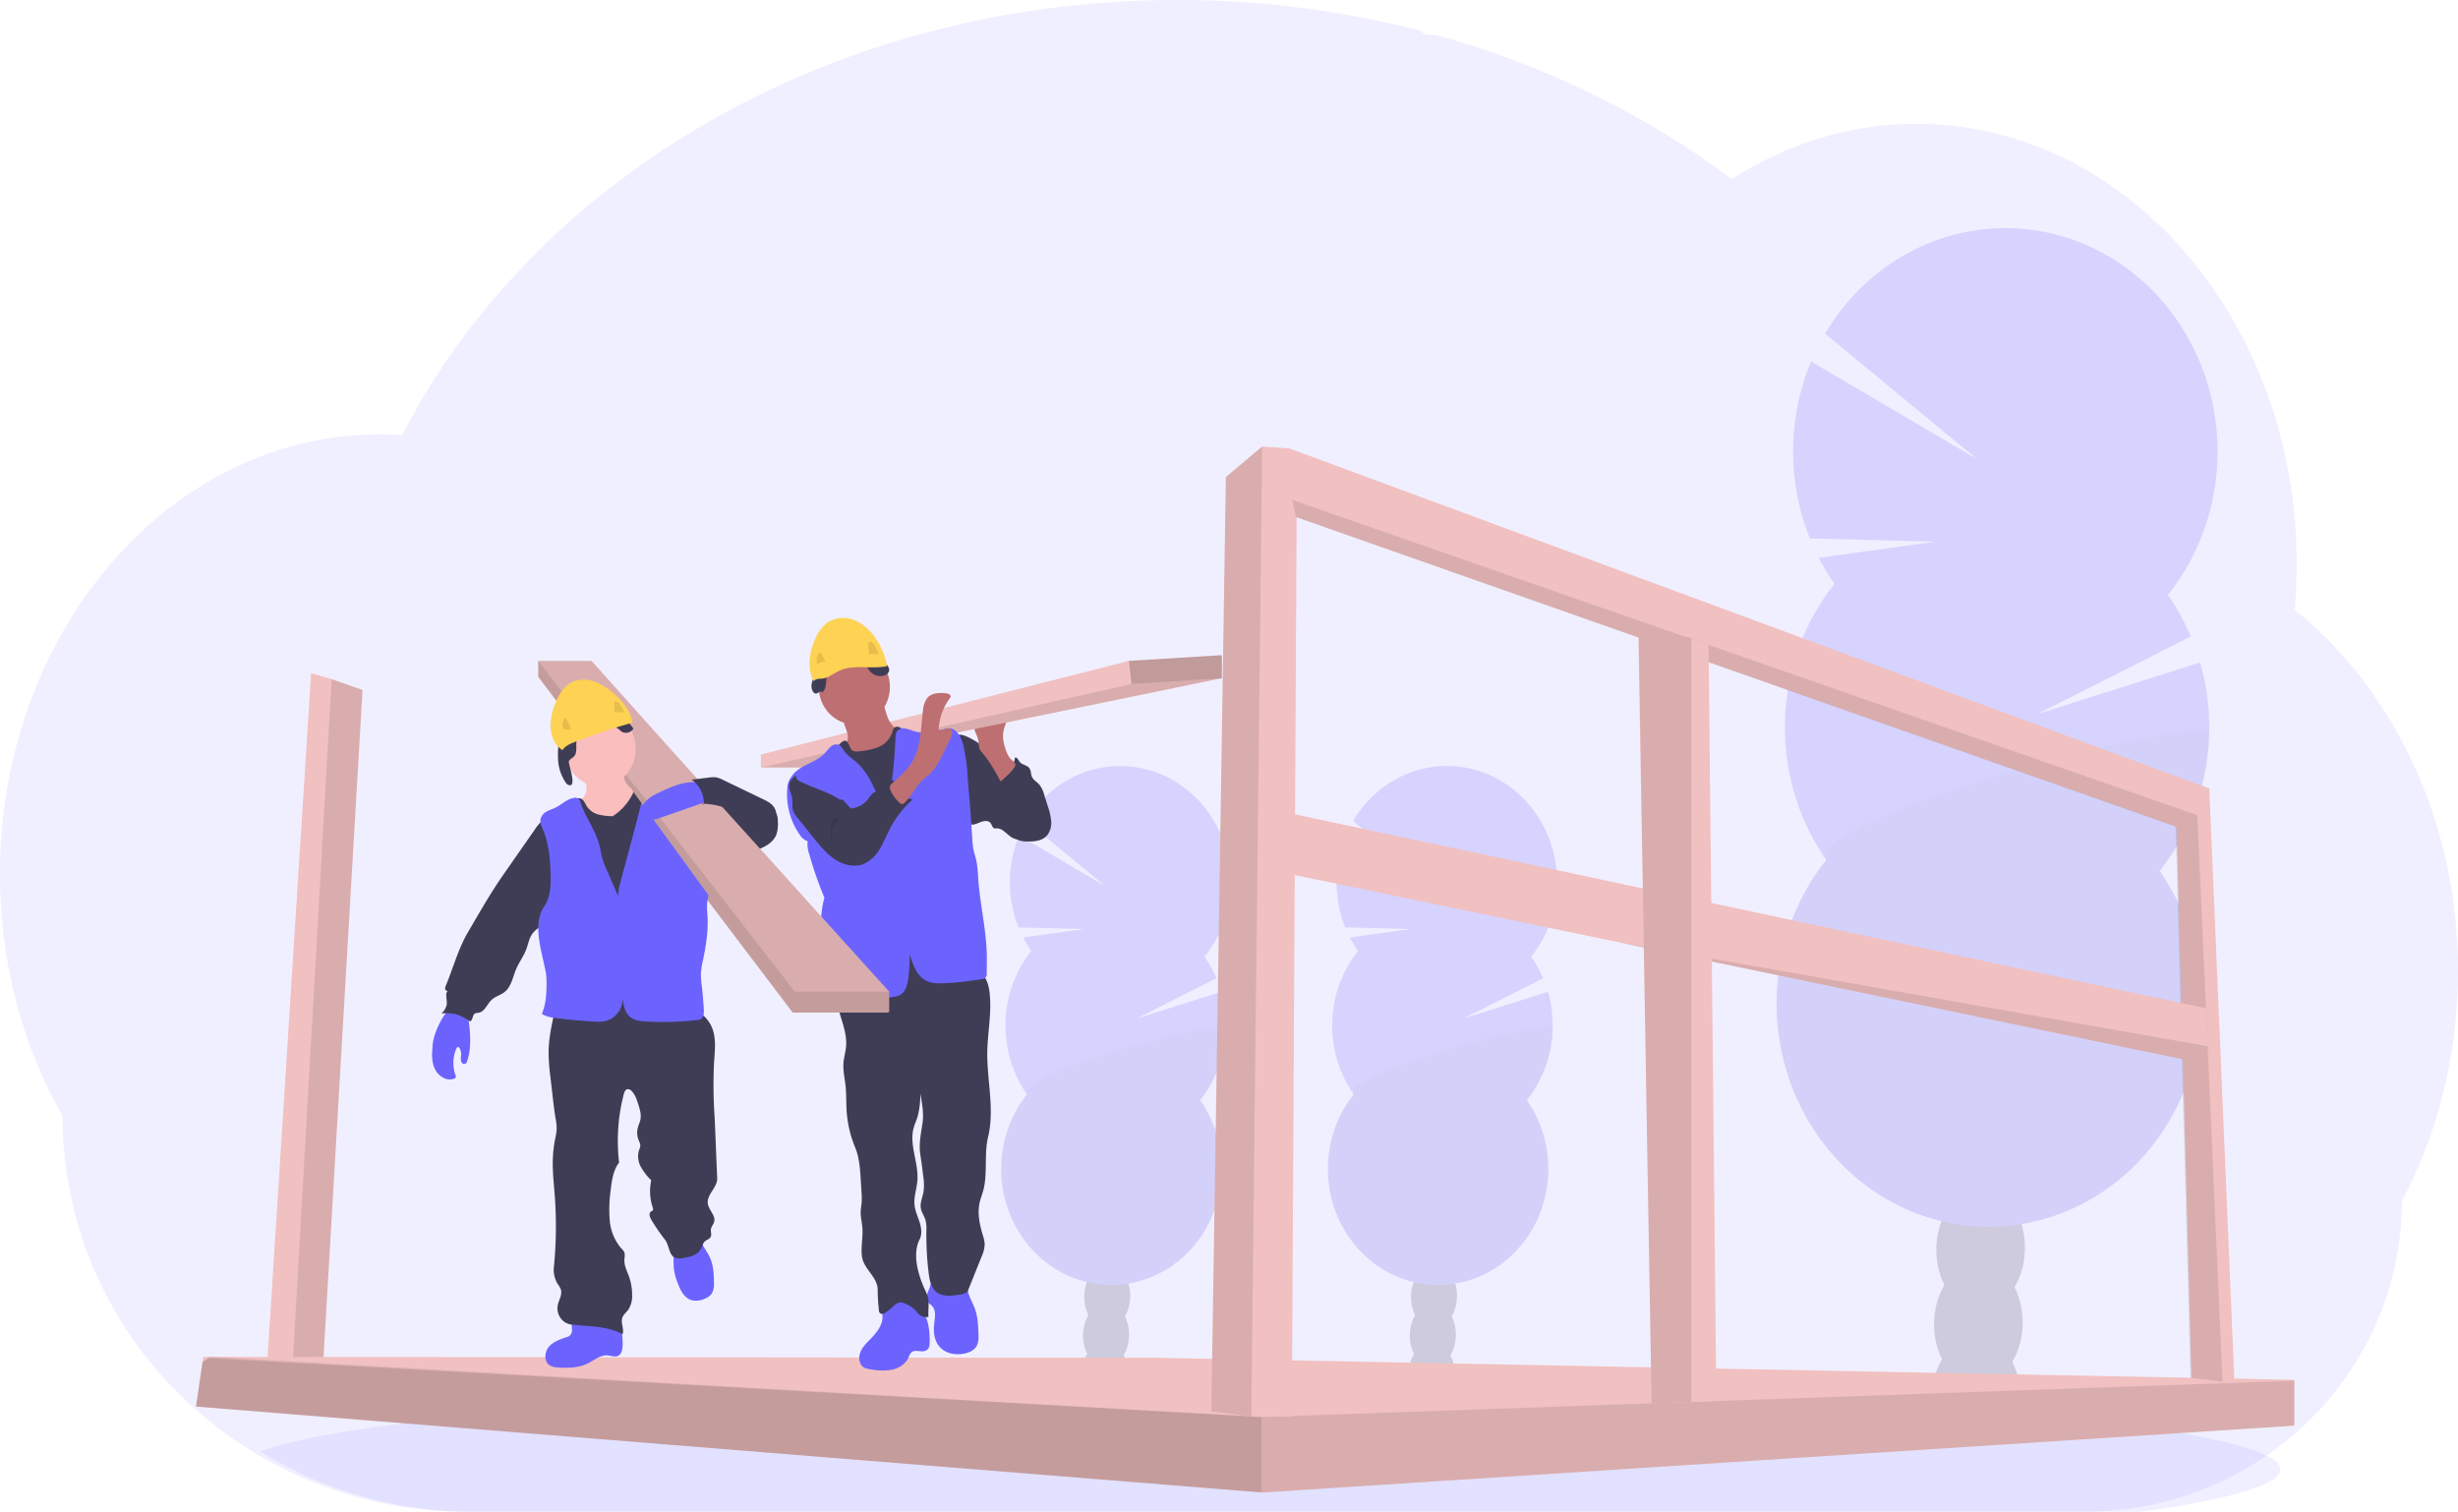 <?xml version="1.0" encoding="UTF-8" standalone="no"?>
<svg
   xmlns:dc="http://purl.org/dc/elements/1.1/"
   xmlns:cc="http://creativecommons.org/ns#"
   xmlns:rdf="http://www.w3.org/1999/02/22-rdf-syntax-ns#"
   xmlns:svg="http://www.w3.org/2000/svg"
   xmlns="http://www.w3.org/2000/svg"
   xmlns:sodipodi="http://sodipodi.sourceforge.net/DTD/sodipodi-0.dtd"
   xmlns:inkscape="http://www.inkscape.org/namespaces/inkscape"
   data-name="Layer 1"
   width="1177.82"
   height="724.47"
   viewBox="0 0 1177.82 724.47"
   version="1.1"
   id="svg166"
   sodipodi:docname="historia.svg"
   inkscape:version="0.92.4 (5da689c313, 2019-01-14)">
  <defs
     id="defs170" />
  <sodipodi:namedview
     pagecolor="#ffffff"
     bordercolor="#666666"
     borderopacity="1"
     objecttolerance="10"
     gridtolerance="10"
     guidetolerance="10"
     inkscape:pageopacity="0"
     inkscape:pageshadow="2"
     inkscape:window-width="1366"
     inkscape:window-height="705"
     id="namedview168"
     showgrid="false"
     inkscape:zoom="0.60639923"
     inkscape:cx="617.83231"
     inkscape:cy="385.02387"
     inkscape:window-x="-8"
     inkscape:window-y="-8"
     inkscape:window-maximized="1"
     inkscape:current-layer="layer2" />
  <title
     id="title2">under construction</title>
  <g
     inkscape:groupmode="layer"
     id="layer2"
     inkscape:label="Layer 2"
     style="display:inline">
    <path
       style="display:inline;opacity:0.1;fill:#6c63ff"
       d="m 1188.91,553.07 a 241.36,241.36 0 0 1 -7.07,58.24 q -2.38,9.63 -5.53,18.86 a 222.72,222.72 0 0 1 -8.92,22.32 q -2.55,5.52 -5.39,10.82 a 145.56,145.56 0 0 1 -12.17,58.49 150.79,150.79 0 0 1 -73.18,75.4 153.93,153.93 0 0 1 -65.33,15 H 234.68 a 195.68,195.68 0 0 1 -98.42,-26.31 l -0.46,-0.26 q -6.39,-3.74 -12.46,-7.92 A 195.41,195.41 0 0 1 97.77,756.63 190.28,190.28 0 0 1 69.66,721.8 185.86,185.86 0 0 1 41.07,622.57 c -18.95,-33.25 -30,-73.08 -30,-115.88 0,-54 17.56,-103.26 46.41,-140.55 a 197.6,197.6 0 0 1 19.71,-21.93 183.42,183.42 0 0 1 22.54,-18.45 175.38,175.38 0 0 1 20,-12 c 2.89,-1.47 5.79,-2.86 8.74,-4.15 2.59,-1.15 5.21,-2.22 7.86,-3.23 q 4.77,-1.81 9.66,-3.33 4.89,-1.52 9.65,-2.66 7,-1.71 14.24,-2.78 c 4,-0.59 8,-1 12,-1.31 3.18,-0.24 6.39,-0.37 9.62,-0.41 h 1.75 c 3.56,0 7.1,0.14 10.61,0.38 0.37,-0.74 0.77,-1.49 1.14,-2.22 1.4,-2.67 2.85,-5.33 4.31,-7.93 a 0.25,0.25 0 0 1 0,-0.07 c 0.25,-0.46 0.5,-0.91 0.76,-1.35 1.18,-2.13 2.41,-4.24 3.67,-6.33 0.58,-1 1.15,-1.94 1.74,-2.88 a 7.66,7.66 0 0 1 0.41,-0.68 q 0.9,-1.5 1.83,-3 4.63,-7.4 9.63,-14.54 l 0.85,-1.22 c 0.52,-0.74 1,-1.46 1.58,-2.2 1.38,-1.93 2.8,-3.87 4.23,-5.77 1,-1.36 2,-2.71 3.08,-4 q 3.9,-5 8,-10 4.1,-5 8.52,-9.87 c 0.4,-0.45 0.8,-0.89 1.22,-1.33 l 4.27,-4.66 v 0 c 0.21,-0.22 0.39,-0.42 0.59,-0.62 v 0 c 0.51,-0.55 1,-1.1 1.55,-1.63 2.29,-2.43 4.64,-4.81 7,-7.18 a 381.2,381.2 0 0 1 38.3,-33.37 c 0.53,-0.42 1.07,-0.82 1.6,-1.22 2.54,-1.91 5.12,-3.8 7.7,-5.66 a 405.31,405.31 0 0 1 44.41,-27.7 c 1.06,-0.61 2.14,-1.18 3.23,-1.74 a 424,424 0 0 1 42.49,-19.56 c 7.91,-3.13 16,-6.07 24.14,-8.76 5.42,-1.78 10.86,-3.47 16.37,-5.06 Q 459.4,102 472.5,99.05 a 463.35,463.35 0 0 1 78.24,-10.66 q 12,-0.61 24.27,-0.63 a 465,465 0 0 1 117,14.8 4.22,4.22 0 0 0 3.63,1.89 H 699 c 1.46,0.4 2.91,0.8 4.37,1.22 q 12.23,3.52 24.11,7.69 l 2,0.72 a 430.44,430.44 0 0 1 56.91,25 410.69,410.69 0 0 1 47.65,29.44 q 3.51,2.52 6.92,5.08 4.14,-2.65 8.42,-5.08 a 165.62,165.62 0 0 1 34.88,-14.87 159.1,159.1 0 0 1 78.24,-3.06 c 33.25,7.05 63.35,24.55 87.66,49.44 a 204.55,204.55 0 0 1 26.29,33.38 c 0.55,0.86 1.1,1.73 1.63,2.61 a 220,220 0 0 1 16.74,33.37 c 0.17,0.43 0.34,0.83 0.49,1.25 a 231.09,231.09 0 0 1 10.3,33.35 c 0.12,0.58 0.26,1.15 0.38,1.73 a 240.11,240.11 0 0 1 4.92,33.37 c 0,0.4 0,0.81 0.08,1.23 q 0.63,8.71 0.64,17.6 c 0,5.3 -0.18,10.56 -0.51,15.78 0,0.57 -0.08,1.16 -0.13,1.75 -0.09,1.51 -0.22,3 -0.35,4.52 a 189.79,189.79 0 0 1 21.38,20.17 q 4.37,4.77 8.46,9.9 a 210.61,210.61 0 0 1 21.8,33.37 c 16.91,31.92 26.63,69.47 26.63,109.66 z"
       id="path4"
       inkscape:connector-curvature="0"
       transform="translate(-11.09,-87.76)" />
  </g>
  <g
     inkscape:groupmode="layer"
     id="layer1"
     inkscape:label="Layer 1"
     style="display:inline">
    <g
       style="display:inline;opacity:0.2"
       id="g22"
       transform="matrix(1.03,0,0,1.084,-3.691,-61.077)">
      <path
         d="M 691.37,751.79 A 19,19 0 0 1 691,755 q -10.44,-1.66 -21,-3 c 0,-0.28 0,-0.57 0,-0.86 a 16.88,16.88 0 0 1 2.5,-8.48 c 2.06,-3.26 5.19,-5.3 8.64,-5.19 3.45,0.11 6.44,2.34 8.29,5.71 a 16.87,16.87 0 0 1 1.94,8.61 z"
         transform="translate(-11.09,-87.76)"
         id="path8"
         inkscape:connector-curvature="0"
         style="fill:#3f3d56" />
      <ellipse
         cx="681.21"
         cy="734.33"
         rx="14.01"
         ry="10.7"
         transform="rotate(-88.19,630.414,696.169)"
         id="ellipse10"
         style="fill:#3f3d56" />
      <ellipse
         cx="681.75"
         cy="717.21"
         rx="14.01"
         ry="10.7"
         transform="rotate(-88.19,630.956,679.046)"
         id="ellipse12"
         style="fill:#3f3d56" />
      <ellipse
         cx="682.29"
         cy="700.09"
         rx="14.01"
         ry="10.7"
         transform="rotate(-88.19,631.494,661.928)"
         id="ellipse14"
         style="fill:#3f3d56" />
      <ellipse
         cx="682.83"
         cy="682.97"
         rx="14.01"
         ry="10.7"
         transform="rotate(-88.19,632.031,644.81)"
         id="ellipse16"
         style="fill:#3f3d56" />
      <path
         d="m 646.47,564.55 a 49.66,49.66 0 0 1 -3.8,-6 l 28.26,-3.73 -30.42,-0.73 a 51.38,51.38 0 0 1 0.31,-40.64 l 40.12,22.45 -36.75,-28.84 a 51.28,51.28 0 1 1 82.84,60 50.8,50.8 0 0 1 5.55,9.53 l -37.09,17.8 39.33,-11.83 a 51.34,51.34 0 0 1 -9.82,47.91 51.28,51.28 0 1 1 -80.56,-2.54 51.28,51.28 0 0 1 2,-63.38 z"
         transform="translate(-11.09,-87.76)"
         id="path18"
         inkscape:connector-curvature="0"
         style="fill:#6c63ff" />
      <path
         d="m 737,599.13 a 51,51 0 0 1 -12,31.34 51.28,51.28 0 1 1 -80.56,-2.54 C 637.87,619 737.18,593.38 737,599.13 Z"
         transform="translate(-11.09,-87.76)"
         id="path20"
         inkscape:connector-curvature="0"
         style="opacity:0.1" />
    </g>
    <g
       style="display:inline;opacity:0.2"
       id="g38"
       transform="matrix(1.03,0,0,1.084,-3.691,-61.077)">
      <path
         d="M 539.37,751.79 A 19,19 0 0 1 539,755 q -10.44,-1.66 -21,-3 c 0,-0.28 0,-0.57 0,-0.86 a 16.88,16.88 0 0 1 2.5,-8.48 c 2.06,-3.26 5.19,-5.3 8.64,-5.19 3.45,0.11 6.44,2.34 8.29,5.71 a 16.87,16.87 0 0 1 1.94,8.61 z"
         transform="translate(-11.09,-87.76)"
         id="path24"
         inkscape:connector-curvature="0"
         style="fill:#3f3d56" />
      <ellipse
         cx="529.21"
         cy="734.33"
         rx="14.01"
         ry="10.7"
         transform="rotate(-88.19,478.41,696.177)"
         id="ellipse26"
         style="fill:#3f3d56" />
      <ellipse
         cx="529.75"
         cy="717.21"
         rx="14.01"
         ry="10.7"
         transform="rotate(-88.19,478.953,679.054)"
         id="ellipse28"
         style="fill:#3f3d56" />
      <ellipse
         cx="530.29"
         cy="700.09"
         rx="14.01"
         ry="10.7"
         transform="rotate(-88.19,479.491,661.936)"
         id="ellipse30"
         style="fill:#3f3d56" />
      <ellipse
         cx="530.83"
         cy="682.97"
         rx="14.01"
         ry="10.7"
         transform="rotate(-88.19,480.028,644.818)"
         id="ellipse32"
         style="fill:#3f3d56" />
      <path
         d="m 494.47,564.55 a 49.66,49.66 0 0 1 -3.8,-6 l 28.26,-3.73 -30.42,-0.73 a 51.38,51.38 0 0 1 0.31,-40.64 l 40.12,22.45 -36.75,-28.84 a 51.28,51.28 0 1 1 82.84,60 50.8,50.8 0 0 1 5.55,9.53 l -37.09,17.8 39.33,-11.83 a 51.34,51.34 0 0 1 -9.82,47.91 51.28,51.28 0 1 1 -80.56,-2.54 51.28,51.28 0 0 1 2,-63.38 z"
         transform="translate(-11.09,-87.76)"
         id="path34"
         inkscape:connector-curvature="0"
         style="fill:#6c63ff" />
      <path
         d="m 585,599.13 a 51,51 0 0 1 -12,31.34 51.28,51.28 0 1 1 -80.56,-2.54 C 485.87,619 585.18,593.38 585,599.13 Z"
         transform="translate(-11.09,-87.76)"
         id="path36"
         inkscape:connector-curvature="0"
         style="opacity:0.1" />
    </g>
    <g
       style="display:inline;opacity:0.2"
       id="g54"
       transform="matrix(1.03,0,0,1.084,-3.691,-61.077)">
      <path
         d="m 954.57,762.73 a 37.3,37.3 0 0 1 -0.73,6.08 q -20.1,-3.21 -40.49,-5.74 c 0,-0.54 0,-1.09 0,-1.65 a 32.5,32.5 0 0 1 4.82,-16.33 c 4,-6.27 10,-10.2 16.63,-10 6.63,0.2 12.4,4.51 16,11 a 32.53,32.53 0 0 1 3.77,16.64 z"
         transform="translate(-11.09,-87.76)"
         id="path40"
         inkscape:connector-curvature="0"
         style="fill:#3f3d56" />
      <ellipse
         cx="935"
         cy="729.11"
         rx="26.98"
         ry="20.61"
         transform="rotate(-88.19,884.219,690.946)"
         id="ellipse42"
         style="fill:#3f3d56" />
      <ellipse
         cx="936.04"
         cy="696.15"
         rx="26.98"
         ry="20.61"
         transform="rotate(-88.19,885.259,657.986)"
         id="ellipse44"
         style="fill:#3f3d56" />
      <ellipse
         cx="937.08"
         cy="663.2"
         rx="26.98"
         ry="20.61"
         transform="rotate(-88.19,886.298,625.026)"
         id="ellipse46"
         style="fill:#3f3d56" />
      <ellipse
         cx="938.12"
         cy="630.24"
         rx="26.98"
         ry="20.61"
         transform="matrix(0.03,-1,1,0.03,267.53,1460.26)"
         id="ellipse48"
         style="fill:#3f3d56" />
      <path
         d="m 868.12,402.27 a 99.27,99.27 0 0 1 -7.31,-11.53 l 54.4,-7.18 -58.55,-1.41 a 98.9,98.9 0 0 1 0.58,-78.24 l 77.25,43.21 -70.74,-55.52 a 98.72,98.72 0 1 1 159.47,115.56 98.71,98.71 0 0 1 10.69,18.35 L 962.5,459.8 1038.21,437 a 98.75,98.75 0 0 1 -18.83,92.15 98.72,98.72 0 1 1 -155.1,-4.89 98.75,98.75 0 0 1 3.84,-122 z"
         transform="translate(-11.09,-87.76)"
         id="path50"
         inkscape:connector-curvature="0"
         style="fill:#6c63ff" />
      <path
         d="m 1042.42,468.83 a 98.34,98.34 0 0 1 -23,60.34 98.72,98.72 0 1 1 -155.1,-4.89 c -12.74,-17.21 178.45,-66.52 178.1,-55.45 z"
         transform="translate(-11.09,-87.76)"
         id="path52"
         inkscape:connector-curvature="0"
         style="opacity:0.1" />
    </g>
  </g>
  <g
     inkscape:groupmode="layer"
     id="layer3"
     inkscape:label="Layer 3">
    <path
       style="display:inline;opacity:0.1;fill:#6c63ff;stroke-width:1.057"
       d="m 1092.645,704.161 c 0,7.406 -24.226,14.345 -66.502,20.309 H 226.517 A 201.472,212.177 0 0 1 125.184,695.942 L 124.71,695.66 c 12.149,-4.663 34.08,-9.011 63.928,-12.936 v 0 l 1.338,-0.173 c 13.385,-1.724 28.345,-3.361 44.695,-4.912 0.412,0 0.834,-0.065 1.246,-0.119 v 0 q 19.459,-1.822 41.4,-3.416 c 0.463,0 0.916,-0.087 1.38,-0.108 q 8.463,-0.64 17.277,-1.214 v 0 l 2.265,-0.152 c 42.78,-2.797 91.408,-5.031 144.144,-6.506 h 0.062 q 11.078,-0.325 22.394,-0.575 12.582,-0.314 25.472,-0.553 c 6.559,-0.152 13.199,-0.26 19.861,-0.369 h 0.154 c 30.054,-0.477 61.107,-0.716 92.859,-0.716 78.517,0 152.73,1.507 218.491,4.218 h 0.185 c 10.111,0.412 20.036,0.867 29.714,1.334 l 8.237,0.412 q 16.381,0.824 31.918,1.767 v 0 c 121.801,7.297 200.916,19.149 200.916,32.518 z"
       id="path6"
       inkscape:connector-curvature="0" />
    <path
       style="display:inline;fill:#f1c0c0;stroke-width:1.092"
       d="m 149.082,322.645 -22.184,348.617 11.167,-0.035 h 15.743 l 19.907,-340.555 -14.776,-5.191 z"
       id="polygon56"
       inkscape:connector-curvature="0" />
    <path
       style="display:inline;opacity:0.1;stroke-width:1.092"
       d="m 158.938,325.48 -19.683,345.747 h 14.552 l 19.907,-340.555 z"
       id="polygon58"
       inkscape:connector-curvature="0" />
    <polygon
       style="display:inline;fill:#f1c0c0"
       points="126.91,679.26 606.76,715.98 607.17,716.01 1071.56,687.45 1071.91,687.43 1071.91,667.82 560.21,658.43 133.3,658.02 130.18,658.02 129.84,660.22 "
       id="polygon60"
       transform="matrix(1.064,0,0,1.121,-41.102,-87.394)" />
    <polygon
       style="display:inline;opacity:0.1"
       points="132.39,658.57 129.84,660.22 126.91,679.26 606.76,715.98 607.17,716.01 1071.56,687.45 1071.91,687.07 1071.91,668.23 1071.5,668.23 606.76,683.75 133.3,658.02 133.23,658.02 "
       id="polygon62"
       transform="matrix(1.064,0,0,1.121,-41.102,-87.394)" />
    <polygon
       style="display:inline;opacity:0.1"
       points="126.91,679.26 606.76,715.98 606.76,683.75 132.39,658.57 129.84,660.22 "
       id="polygon64"
       transform="matrix(1.064,0,0,1.121,-41.102,-87.394)" />
    <path
       style="display:inline;fill:#f1c0c0;stroke-width:1.092"
       d="m 604.793,213.981 -17.383,14.653 -6.961,447.752 19.128,2.433 0.32,0.044 h 19.13 l 2.287,-431.002 421.681,148.337 7.11,264.124 15.394,1.815 5.214,0.617 L 1058.641,377.879 617.833,214.9 Z"
       id="polygon66"
       inkscape:connector-curvature="0" />
    <polygon
       style="display:inline;opacity:0.1"
       points="1039.55,668.59 1028.21,426.47 620.65,291.7 622.28,299.05 1018.41,431.37 1025.09,666.97 "
       id="polygon68"
       transform="matrix(1.064,0,0,1.121,-41.102,-87.394)" />
    <path
       style="display:inline;opacity:0.1;stroke-width:1.092"
       d="m 604.793,213.981 -17.383,14.653 -6.961,447.752 19.128,2.433 z"
       id="polygon70"
       inkscape:connector-curvature="0" />
    <polygon
       style="display:inline;fill:#f1c0c0"
       points="766.76,480.61 1021.23,530.74 1032.88,526.07 1032.84,525.25 1032.08,509 621.57,426.05 621.42,451.99 766.71,480.6 "
       id="polygon72"
       transform="matrix(1.064,0,0,1.121,-41.102,-87.394)" />
    <polygon
       style="display:inline;opacity:0.1"
       points="1032.88,526.07 1032.84,525.25 766.76,480.61 1021.23,530.74 "
       id="polygon74"
       transform="matrix(1.064,0,0,1.121,-41.102,-87.394)" />
    <polygon
       style="display:inline;fill:#f1c0c0"
       points="782.45,677.89 800.34,677.29 811.6,676.91 808.1,353.69 800.34,351.11 798.64,350.56 776.49,350.56 780.42,566.9 "
       id="polygon76"
       transform="matrix(1.064,0,0,1.121,-41.102,-87.394)" />
    <polygon
       style="display:inline;opacity:0.1"
       points="800.34,677.29 800.34,350.51 776.65,350.51 776.65,350.56 780.42,566.9 782.45,677.89 "
       id="polygon78"
       transform="matrix(1.064,0,0,1.121,-41.102,-87.394)" />
    <path
       style="display:inline;fill:#3f3d56;stroke-width:1.092"
       d="m 487.166,367.544 a 24.26,25.549 0 0 1 3.193,2.186 21.13,22.253 0 0 1 3.193,3.688 c 4.567,6.222 8.782,13.453 8.335,21.3 a 8.229,8.666 0 0 1 -2.374,6.166 c -1.884,1.693 -4.588,1.771 -7.058,1.771 -2.683,0 -5.503,0 -7.824,-1.457 -2.321,-1.457 -4.258,-4.294 -7.004,-4.226 a 3.587,3.778 0 0 1 -1.171,0 c -0.947,-0.325 -1.139,-1.637 -1.756,-2.466 -1.065,-1.491 -3.311,-1.121 -4.982,-0.471 -1.671,0.65 -3.523,1.626 -5.173,0.874 a 5.376,5.661 0 0 1 -2.246,-2.365 c -3.949,-6.726 -4.79,-14.809 -5.535,-22.623 -0.458,-4.753 -3.949,-20.964 5.684,-17.276 4.258,1.614 8.239,4.843 12.114,7.208 z"
       id="path80"
       inkscape:connector-curvature="0" />
    <path
       style="display:inline;fill:#3f3d56;stroke-width:1.092"
       d="m 477.649,369.147 a 4.748,5 0 0 0 5.844,-0.247 8.803,9.271 0 0 0 2.842,-5.807 c 1.065,-0.348 1.607,1.121 2.289,2.018 1.192,1.525 3.619,1.502 4.705,3.128 0.756,1.121 0.585,2.679 1.118,3.946 0.692,1.637 2.406,2.489 3.577,3.812 a 12.327,12.982 0 0 1 2.342,4.921 l 1.746,5.516 a 25.889,27.264 0 0 1 1.597,7.141 8.782,9.249 0 0 1 -2.023,6.827 c -2.342,2.657 -6.185,2.937 -9.58,2.859 a 12.327,12.982 0 0 1 -3.364,-0.415 c -3.013,-0.987 -4.939,-4.182 -5.738,-7.399 -0.798,-3.217 -0.713,-6.592 -1.182,-9.888 a 36.8,38.755 0 0 0 -2.661,-9.394 c -0.937,-2.332 -3.513,-5.807 -3.47,-8.285 0.766,0 1.32,0.74 1.959,1.267 z"
       id="path82"
       inkscape:connector-curvature="0" />
    <path
       style="display:inline;fill:#be6f72;stroke-width:1.092"
       d="m 481.471,357.79 a 17.575,18.509 0 0 1 -0.862,-4.921 c 0,-3.363 1.458,-6.525 2.927,-9.529 l -12.167,1.738 c -1.469,0.213 -3.108,0.527 -3.939,1.816 a 4.258,4.484 0 0 0 0,4.137 20.076,21.143 0 0 1 1.448,4.002 18.98,19.989 0 0 0 0.394,3.599 7.239,7.623 0 0 0 1.565,2.321 c 3.481,4.058 6.089,8.845 8.686,13.587 -0.074,-0.135 7.334,-6.177 7.036,-8.15 -0.17,-1.121 -2.31,-2.466 -2.991,-3.543 a 17.128,18.038 0 0 1 -2.097,-5.056 z"
       id="path84"
       inkscape:connector-curvature="0" />
    <polygon
       style="display:inline;fill:#f1c0c0"
       points="411.49,406.09 381.3,406.09 381.3,400.54 547.02,360.5 588.91,358.04 588.91,367.89 420.24,400.79 "
       id="polygon86"
       transform="matrix(1.064,0,0,1.121,-41.102,-87.394)" />
    <polygon
       style="display:inline;opacity:0.1"
       points="588.91,367.89 420.24,400.79 411.49,406.09 381.3,406.09 548.25,370.36 "
       id="polygon88"
       transform="matrix(1.064,0,0,1.121,-41.102,-87.394)" />
    <path
       style="display:inline;fill:#6c63ff;stroke-width:1.092"
       d="m 441.637,627.462 a 13.913,14.652 0 0 0 -16.926,-3.789 4.46,4.697 0 0 0 -1.554,1.278 c -1.065,1.569 -0.383,3.733 -0.287,5.673 0.245,4.731 -3.332,8.576 -6.547,11.883 -1.724,1.771 -3.481,3.666 -4.258,6.076 -0.777,2.41 -0.202,5.471 1.884,6.726 a 7.845,8.262 0 0 0 2.917,0.852 31.477,33.15 0 0 0 10.326,0.303 c 3.396,-0.684 6.728,-2.713 8.197,-6.009 a 6.014,6.334 0 0 1 1.373,-2.388 c 1.874,-1.558 4.748,0.269 6.877,-0.841 1.756,-0.919 1.831,-2.365 1.852,-4.271 0.064,-5.269 -0.681,-11.233 -3.853,-15.493 z"
       id="path90"
       inkscape:connector-curvature="0" />
    <path
       style="display:inline;fill:#6c63ff;stroke-width:1.092"
       d="m 467.185,627.26 c 1.309,3.632 1.49,7.59 1.661,11.468 0.096,2.242 0.16,4.641 -0.99,6.536 -1.15,1.895 -3.396,2.892 -5.546,3.363 -4.439,0.964 -9.58,0.056 -12.444,-3.655 -2.193,-2.836 -2.651,-6.726 -2.246,-10.403 0.341,-3.016 1.065,-6.547 -0.99,-8.688 -0.532,-0.572 -1.224,-0.975 -1.714,-1.592 -1.065,-1.368 -0.894,-3.43 -0.319,-5.112 a 21.088,22.208 0 0 0 1.671,-5.056 c 0.085,-0.83 14.413,0.583 15.733,1.267 1.799,0.93 1.522,2.489 2.065,4.372 0.756,2.623 2.204,4.989 3.119,7.5 z"
       id="path92"
       inkscape:connector-curvature="0" />
    <path
       style="display:inline;fill:#3f3d56;stroke-width:1.092"
       d="m 469.815,466.208 c 2.81,1.917 3.896,5.684 4.333,9.181 1.203,9.585 -0.905,19.271 -1.065,28.946 -0.149,13.554 3.577,27.354 0.394,40.481 -1.905,7.847 -0.287,16.816 -2.076,24.742 -0.532,2.354 -1.512,4.574 -2.023,6.928 -1.065,5.101 0.053,10.437 1.554,15.426 a 15.127,15.93 0 0 1 0.905,4.182 14.286,15.045 0 0 1 -1.554,6.323 l -6.387,15.908 c -0.713,1.782 -3.523,2.074 -5.322,2.309 -3.385,0.426 -7.164,0.729 -9.857,-1.48 -2.693,-2.208 -3.343,-5.908 -3.758,-9.361 a 136.256,143.496 0 0 1 -1.064,-19.989 15.637,16.468 0 0 0 -0.436,-5.191 c -0.585,-1.917 -1.874,-3.576 -2.225,-5.605 -0.447,-2.623 0.82,-5.202 1.288,-7.847 a 22.45,23.643 0 0 0 -0.106,-7.276 c -0.415,-3.587 -0.894,-7.175 -1.437,-10.74 -0.766,-4.989 0.33,-9.91 1.065,-14.91 0.692,-4.697 -0.192,-9.484 -1.065,-14.148 a 37.034,39.002 0 0 1 -1.331,11.211 c -0.564,1.782 -1.373,3.486 -1.863,5.303 -2.182,8.15 2.47,16.704 1.81,25.145 -0.309,3.946 -1.778,7.847 -1.363,11.738 0.287,2.847 1.544,5.46 2.406,8.173 0.862,2.713 1.309,5.818 0,8.352 -3.46,6.883 -0.873,16.244 2.225,23.307 a 29.87,31.457 0 0 1 1.639,3.879 c 0.915,3.184 0.149,6.603 0.394,9.921 a 5.94,6.256 0 0 1 -4.992,-1.581 c -0.468,-0.516 -0.852,-1.121 -1.309,-1.659 a 12.998,13.688 0 0 0 -4.45,-2.926 5.844,6.155 0 0 0 -3.193,-0.774 6.387,6.726 0 0 0 -3.034,1.984 29.742,31.322 0 0 1 -3.343,2.679 3.96,4.17 0 0 1 -1.703,0.796 1.501,1.581 0 0 1 -1.565,-0.841 1.895,1.995 0 0 1 -0.117,-0.583 84.244,88.721 0 0 1 -0.628,-10.202 c 0,-5.863 -6.664,-9.899 -7.505,-15.695 -0.671,-4.675 0.575,-9.439 0.16,-14.148 -0.202,-2.421 -0.841,-4.798 -0.798,-7.22 0,-1.569 0.341,-3.105 0.458,-4.664 a 33.127,34.887 0 0 0 -0.074,-5.191 l -0.33,-5.415 c -0.319,-5.347 -0.671,-10.807 -2.672,-15.695 a 50.638,53.329 0 0 1 -4.152,-18.027 c -0.213,-3.924 -0.074,-7.847 -0.5,-11.782 -0.383,-3.554 -1.235,-7.085 -0.99,-10.65 0.202,-2.758 1.065,-5.426 1.267,-8.184 0.415,-5.303 -1.501,-10.459 -3.002,-15.538 -1.501,-5.078 -2.608,-10.706 -0.639,-15.605 a 4.865,5.123 0 0 1 1.363,-2.085 5.94,6.256 0 0 1 2.512,-0.987 194.92,205.277 0 0 1 55.588,-3.733 18.458,19.439 0 0 1 8.569,2.814 z"
       id="path94"
       inkscape:connector-curvature="0" />
    <ellipse
       style="display:inline;fill:#be6f72;stroke-width:1.092"
       cx="409.383"
       cy="329.181"
       id="circle96"
       rx="17.053"
       ry="17.959" />
    <path
       style="display:inline;fill:#be6f72;stroke-width:1.092"
       d="m 406.083,351.613 a 6.089,6.412 0 0 1 0,3.128 6.728,7.085 0 0 1 -1.118,1.973 48.115,50.672 0 0 1 -5.461,6.256 9.889,10.415 0 0 0 5.099,5.303 29.604,31.177 0 0 0 7.036,2.119 9.921,10.448 0 0 0 3.704,0.269 9.825,10.347 0 0 0 3.194,-1.525 l 9.474,-5.975 a 18.927,19.932 0 0 0 3.939,-2.993 9.698,10.213 0 0 0 2.746,-7.018 1.831,1.928 0 0 0 -0.341,-1.323 2.235,2.354 0 0 0 -1.299,-0.572 c -3.332,-0.774 -5.961,-3.621 -7.451,-6.85 a 34.447,36.278 0 0 1 -2.587,-10.392 l -10.102,5.605 c -1.501,0.841 -2.991,1.682 -4.545,2.41 -0.99,0.471 -2.991,0.863 -3.694,1.816 -1.341,1.76 1.054,5.65 1.405,7.769 z"
       id="path98"
       inkscape:connector-curvature="0" />
    <path
       style="display:inline;fill:#3f3d56;stroke-width:1.092"
       d="m 399.568,359.707 a 11.23,11.827 0 0 0 -3.268,4.652 c -0.66,2.242 0,4.608 0.596,6.827 a 193.419,203.697 0 0 1 6.387,28.912 c 0.894,6.726 1.224,13.554 1.661,20.358 0.894,13.879 2.193,36.008 3.928,49.798 6.387,0.303 12.614,-1.659 18.948,-2.377 11.837,-1.323 24.026,1.704 35.618,-1.121 -2.81,-11.693 -5.621,-31.659 -8.431,-43.34 a 78.528,82.701 0 0 1 -2.576,-14.069 c -0.245,-3.419 -0.096,-6.85 -0.053,-10.291 0.096,-6.726 -0.255,-13.453 -0.607,-20.179 -0.405,-7.847 -0.809,-15.695 -2.576,-23.374 a 4.13,4.35 0 0 0 -1.235,-2.567 c -1.065,-0.818 -2.448,-0.527 -3.715,-0.348 a 16.159,17.018 0 0 1 -11.049,-2.758 c -1.405,-1.009 -3.289,-2.242 -4.599,-1.121 a 4.577,4.821 0 0 0 -1.065,2.388 11.337,11.939 0 0 1 -6.664,6.917 33.351,35.123 0 0 1 -9.431,2.04 4.631,4.877 0 0 1 -2.927,-0.348 c -1.512,-0.975 -1.618,-4.484 -3.523,-4.72 -1.671,-0.202 -4.29,3.587 -5.418,4.72 z"
       id="path100"
       inkscape:connector-curvature="0" />
    <path
       style="display:inline;fill:#6c63ff;stroke-width:1.092"
       d="m 424.754,387.084 c -3.928,-3.957 -5.652,-9.697 -8.516,-14.574 a 30.807,32.443 0 0 0 -7.356,-8.52 21.939,23.105 0 0 1 -4.003,-3.576 c -1.011,-1.312 -1.778,-3.06 -3.311,-3.565 a 4.003,4.215 0 0 0 -3.587,1.043 35.299,37.174 0 0 0 -2.661,2.982 c -4.513,4.921 -12.444,5.605 -16.021,11.3 a 8.793,9.26 0 0 0 -1.905,4.204 30.934,32.578 0 0 0 5.684,23.43 7.558,7.96 0 0 0 3.939,3.363 12.327,12.982 0 0 0 0.766,6.166 156.556,164.874 0 0 0 7.249,20.796 47.764,50.302 0 0 0 -1.426,8.06 c -0.745,6.85 -0.053,13.8 -0.756,20.661 -0.575,5.605 -2.129,11.065 -2.182,16.681 0,0.897 0.075,1.962 0.809,2.421 a 2.448,2.578 0 0 0 1.267,0.28 l 13.093,0.415 c 7.601,0.235 15.276,0.471 22.759,-1.009 a 9.474,9.977 0 0 0 2.863,-0.953 c 2.534,-1.491 3.374,-4.854 3.779,-7.847 a 64.934,68.385 0 0 0 0.628,-11.726 c 1.586,5.28 3.47,10.74 8.261,13.027 2.534,1.211 5.429,1.121 8.207,1.043 a 154.523,162.733 0 0 0 17.873,-1.939 2.353,2.478 0 0 0 2.608,-2.881 l 0.064,-6.121 c 0.128,-12.433 -2.8,-24.316 -3.939,-36.692 -0.362,-3.901 -0.33,-7.847 -1.235,-11.67 -0.373,-1.603 -0.915,-3.173 -1.245,-4.787 a 32.488,34.215 0 0 1 -0.532,-4.787 l -0.83,-12.332 c -0.394,-5.706 -0.958,-11.211 -1.373,-16.906 a 77.708,81.837 0 0 0 -2.278,-16.435 c -0.926,-3.363 -2.853,-7.175 -6.185,-7.59 -1.778,-0.213 -3.502,0.605 -5.195,1.177 a 20.992,22.107 0 0 1 -12.774,-0.056 17.99,18.946 0 0 0 -3.981,-1.121 3.907,4.114 0 0 0 -3.641,1.592 5.461,5.751 0 0 0 -0.564,2.825 c -0.5,11.199 -1.426,22.735 -4.354,33.621 z"
       id="path102"
       inkscape:connector-curvature="0" />
    <path
       style="display:inline;fill:#3f3d56;stroke-width:1.092"
       d="m 407.627,387.42 c -4.907,-5.448 -9.942,-10.998 -16.266,-14.462 -2.491,-1.368 -5.322,-2.399 -8.08,-1.883 -2.757,0.516 -5.322,3.038 -5.195,5.986 0.085,1.827 1.139,3.442 1.469,5.235 0.383,2.018 -0.17,4.17 0.426,6.121 a 9.836,10.359 0 0 0 2.129,3.442 l 7.537,9.406 c 3.193,3.924 6.387,7.903 10.496,10.616 4.109,2.713 9.431,3.98 13.945,2.052 a 17.138,18.049 0 0 0 7.643,-7.388 c 1.874,-3.139 3.193,-6.569 4.95,-9.809 a 46.252,48.71 0 0 1 10.645,-13.598 c -2.214,-0.605 -4.992,-1.457 -6.387,-3.363 a 10.549,11.11 0 0 1 -1.011,-1.928 l -1.724,-3.924 a 4.258,4.484 0 0 0 -3.193,1.267 26.783,28.206 0 0 1 -2.374,2.545 c -1.501,1.188 -3.534,1.513 -4.897,2.87 a 12.976,13.666 0 0 0 -1.426,1.883 11.944,12.578 0 0 1 -8.686,4.933 z"
       id="path104"
       inkscape:connector-curvature="0" />
    <path
       style="display:inline;fill:#be6f72;stroke-width:1.092"
       d="m 437.72,363.979 c 3.694,-7.096 3.523,-15.605 4.577,-23.621 a 10.24,10.785 0 0 1 2.033,-5.863 c 2.129,-2.534 5.887,-2.567 9.101,-2.242 0.947,0.112 2.129,0.583 2.076,1.581 a 1.916,2.018 0 0 1 -0.479,0.953 25.324,26.67 0 0 0 -5.259,14.708 c 1.671,1.222 4.258,-1.289 5.865,0 1.065,0.942 0.575,2.803 -0.064,4.148 q -2.225,4.675 -4.588,9.282 a 28.305,29.809 0 0 1 -4.865,7.388 c -1.352,1.368 -2.938,2.444 -4.311,3.789 -3.193,3.15 -5.12,7.601 -8.42,10.672 a 1.724,1.816 0 0 1 -1.064,0.572 1.788,1.883 0 0 1 -1.118,-0.527 16.138,16.995 0 0 1 -4.024,-5.123 c -1.256,-2.444 -1.064,-3.161 0.915,-4.888 3.704,-3.083 7.313,-6.39 9.623,-10.829 z"
       id="path106"
       inkscape:connector-curvature="0" />
    <path
       style="display:inline;fill:#6c63ff;stroke-width:1.092"
       d="m 401.453,382.6 c 0.639,0.415 1.426,0.886 2.129,0.538 a 2.214,2.332 0 0 0 0.713,-0.729 25.058,26.39 0 0 0 3.023,-5.538 2.023,2.13 0 0 0 0.224,-0.897 c 0,-0.717 -0.607,-1.244 -1.171,-1.659 a 43.389,45.694 0 0 0 -9.676,-4.843 c -2.81,-1.121 -5.748,-2.096 -8.729,-1.816 a 8.324,8.767 0 0 0 -5.823,3.117 c -2.129,2.881 1.437,3.756 3.673,4.798 5.173,2.478 10.773,3.913 15.637,7.029 z"
       id="path108"
       inkscape:connector-curvature="0" />
    <path
       style="display:inline;opacity:0.1;stroke-width:1.092"
       d="m 398.099,401.658 a 1.565,1.648 0 0 0 0.447,1.413 c 0.309,-1.592 -0.096,-3.273 0.224,-4.877 0.468,-2.41 2.693,-4.226 2.885,-6.648 -4.077,-0.841 -3.523,7.511 -3.555,10.112 z"
       id="path110"
       inkscape:connector-curvature="0" />
    <polygon
       style="display:inline;opacity:0.2"
       points="548.25,370.36 547.02,360.5 588.91,358.04 588.91,367.89 "
       id="polygon112"
       transform="matrix(1.064,0,0,1.121,-41.102,-87.394)" />
    <path
       style="display:inline;fill:#3f3d56;stroke-width:1.092"
       d="m 394.033,331.849 c 2.704,-2.321 1.139,-7.186 2.97,-10.303 1.064,-1.704 2.863,-2.601 4.631,-3.363 a 21.066,22.186 0 0 1 6.76,-1.973 7.845,8.262 0 0 1 6.387,2.478 c 0.692,0.83 1.16,1.839 1.81,2.702 a 6.919,7.287 0 0 0 6.706,2.444 c 1.416,-0.336 2.885,-1.469 2.789,-2.993 a 4.013,4.226 0 0 0 -1.277,-2.399 l -3.044,-3.554 c -3.46,-4.036 -7.302,-8.318 -12.38,-9.327 -3.534,-0.706 -7.153,0.291 -10.56,1.491 -1.373,0.482 -2.917,1.2 -3.3,2.668 -0.255,1.009 0.128,2.108 -0.096,3.128 -0.436,2.029 -2.906,2.713 -4.056,4.417 -1.15,1.704 -0.798,3.722 -1.128,5.605 -0.33,1.883 -1.288,3.722 -1.405,5.673 -0.074,1.177 0.49,3.363 1.746,3.789 1.256,0.426 2.672,-1.883 3.449,-0.482 z"
       id="path114"
       inkscape:connector-curvature="0" />
    <path
       style="display:inline;fill:#fed253;stroke-width:1.092"
       d="m 425.052,319.226 a 31.935,33.632 0 0 0 -5.663,-13.632 22.684,23.89 0 0 0 -10.081,-8.43 14.435,15.202 0 0 0 -12.55,1.043 18.224,19.193 0 0 0 -6.27,8.329 c -2.757,6.256 -3.779,13.901 -0.575,19.91 1.277,-1.637 3.47,-0.897 5.408,-1.491 2.427,-0.729 4.482,-2.433 6.792,-3.498 6.972,-3.24 15.488,-0.617 22.94,-2.231 z"
       id="path116"
       inkscape:connector-curvature="0" />
    <path
       style="display:inline;opacity:0.1;stroke-width:1.092"
       d="m 391.542,318.878 c -0.245,-2.018 -0.405,-4.361 0.958,-5.796 a 0.692,0.729 0 0 1 0.564,-0.269 0.735,0.774 0 0 1 0.436,0.404 23.823,25.089 0 0 1 2.001,4.125 4.066,4.282 0 0 0 -4.258,1.738"
       id="path118"
       inkscape:connector-curvature="0" />
    <path
       style="display:inline;opacity:0.1;stroke-width:1.092"
       d="m 416.419,313.183 -0.383,-4.002 a 1.735,1.827 0 0 1 0.074,-0.987 1.203,1.267 0 0 1 1.554,-0.448 3.193,3.363 0 0 1 1.245,1.312 22.354,23.542 0 0 1 2.193,4.563 12.88,13.565 0 0 0 -5.184,0.067"
       id="path120"
       inkscape:connector-curvature="0" />
    <polygon
       style="display:inline;opacity:0.1"
       points="438.75,502.21 438.75,510.37 431.86,510.83 395.62,510.83 395.62,502.21 "
       id="polygon122"
       transform="matrix(1.064,0,0,1.121,-41.102,-87.394)" />
    <polygon
       style="display:inline;fill:#f1c0c0"
       points="281.04,360.52 305.06,360.52 438.75,502.21 438.75,510.83 395.62,510.83 281.04,367.3 "
       id="polygon124"
       transform="matrix(1.064,0,0,1.121,-41.102,-87.394)" />
    <polygon
       style="display:inline;opacity:0.1"
       points="281.04,360.52 305.06,360.52 438.75,502.21 438.75,510.83 395.62,510.83 281.04,367.3 "
       id="polygon126"
       transform="matrix(1.064,0,0,1.121,-41.102,-87.394)" />
    <polygon
       style="display:inline;opacity:0.1"
       points="281.04,360.52 396.24,502.21 438.75,502.21 438.75,510.83 395.62,510.83 281.04,367.3 "
       id="polygon128"
       transform="matrix(1.064,0,0,1.121,-41.102,-87.394)" />
    <path
       style="display:inline;fill:#6c63ff;stroke-width:1.092"
       d="m 274.053,636.89 a 3.193,3.363 0 0 1 -2.789,3.957 c -2.959,1.054 -6.1,2.096 -8.197,4.484 -2.097,2.388 -2.512,6.816 0,8.755 a 8.08,8.509 0 0 0 4.258,1.222 c 4.822,0.348 9.847,0.28 14.222,-1.872 3.13,-1.525 6.078,-4.125 9.517,-3.89 1.778,0.112 3.673,0.987 5.259,0.135 1.586,-0.852 2.033,-3.229 2.044,-5.213 a 36.651,38.598 0 0 0 -1.756,-12.208 c -0.16,-0.538 -6.93,-0.953 -7.739,-1.121 l -8.207,-1.121 c -1.554,-0.213 -4.907,-1.446 -6.131,-0.079 -1.224,1.368 -0.479,5.325 -0.479,6.951 z"
       id="path130"
       inkscape:connector-curvature="0" />
    <path
       style="display:inline;fill:#6c63ff;stroke-width:1.092"
       d="m 323.031,608.908 a 25.708,27.074 0 0 0 1.682,5.874 c 1.139,3.049 2.597,6.289 5.386,7.769 2.534,1.334 5.642,0.852 8.218,-0.415 a 6.77,7.13 0 0 0 2.736,-2.186 8.239,8.677 0 0 0 1.064,-5.034 c 0,-4.338 -0.245,-8.823 -2.129,-12.679 -1.618,-3.363 -4.439,-6.256 -4.482,-9.977 l -9.698,1.973 a 2.768,2.915 0 0 0 -1.426,0.594 2.459,2.59 0 0 0 -0.617,1.222 31.69,33.374 0 0 0 -0.735,12.859 z"
       id="path132"
       inkscape:connector-curvature="0" />
    <path
       style="display:inline;fill:#6c63ff;stroke-width:1.092"
       d="m 207.224,502.407 c -0.405,3.61 -0.234,7.477 1.554,10.594 1.788,3.117 5.557,5.179 8.814,3.935 a 1.288,1.356 0 0 0 0.798,-0.639 1.501,1.581 0 0 0 -0.138,-1.121 15.712,16.547 0 0 1 0.33,-12.466 c 0.213,-0.516 0.671,-1.121 1.171,-0.919 a 1.064,1.121 0 0 1 0.479,0.516 5.567,5.863 0 0 1 0.745,3.094 10.922,11.502 0 0 0 -0.085,2.971 c 0.202,0.964 1.182,1.872 2.033,1.457 a 2.129,2.242 0 0 0 0.969,-1.446 c 2.374,-7.231 1.299,-15.134 0.213,-22.701 a 1.128,1.188 0 0 0 -1.267,-1.244 c -5.024,-0.527 -7.771,-1.794 -10.645,3.128 -2.47,4.148 -4.971,9.854 -4.971,14.843 z"
       id="path134"
       inkscape:connector-curvature="0" />
    <path
       style="display:inline;fill:#3f3d56;stroke-width:1.092"
       d="m 265.963,484.011 c -1.49,6.525 -2.991,13.128 -3.087,19.832 a 86.512,91.109 0 0 0 0.894,12.477 l 1.118,9.708 c 0.383,3.273 0.756,6.536 1.299,9.776 a 24.643,25.953 0 0 1 0.564,5.078 25.825,27.197 0 0 1 -0.756,4.989 55.354,58.295 0 0 0 -1.118,10.426 c -0.117,5.605 0.543,11.211 0.958,16.816 a 177.824,187.273 0 0 1 -0.373,33.542 11.944,12.578 0 0 0 1.746,8.643 10.56,11.121 0 0 1 1.544,2.668 c 0.798,2.567 -1.064,5.134 -1.544,7.769 a 7.451,7.847 0 0 0 6.195,8.968 c 8.516,1.065 17.266,0.583 24.941,4.686 0.809,-2.489 -0.958,-5.314 -0.149,-7.847 0.511,-1.569 1.916,-2.59 2.874,-3.913 a 10.815,11.39 0 0 0 1.831,-6.838 23.728,24.988 0 0 0 -1.575,-9.271 c -0.905,-2.466 -2.204,-4.899 -2.129,-7.545 0,-1.3 0.436,-2.668 -0.064,-3.868 a 5.738,6.043 0 0 0 -1.373,-1.805 21.641,22.791 0 0 1 -5.567,-13.285 58.1,61.187 0 0 1 0.447,-14.731 c 0.522,-4.641 1.224,-9.54 4.024,-13.161 a 80.189,84.45 0 0 1 2.246,-32.791 c 0.277,-0.987 0.713,-2.13 1.671,-2.365 a 2.384,2.511 0 0 1 2.044,0.852 c 1.671,1.648 2.47,4.036 3.193,6.323 0.798,2.478 1.607,5.123 1.001,7.657 -0.255,1.121 -0.766,2.108 -1.064,3.184 a 8.963,9.439 0 0 0 0.319,6.581 6.004,6.323 0 0 1 0.766,2.478 6.515,6.861 0 0 1 -0.639,2.152 9.41,9.91 0 0 0 0.884,8.016 27.56,29.024 0 0 0 4.971,6.424 22.354,23.542 0 0 0 0.692,12.959 1.554,1.637 0 0 1 0.138,1.244 c -0.192,0.426 -0.681,0.583 -1.065,0.886 -1.065,0.919 -0.405,2.657 0.309,3.856 a 83.968,88.429 0 0 0 6.462,9.439 c 2.129,2.679 1.937,7.847 5.11,8.812 a 9.58,10.09 0 0 0 4.045,0 c 3.13,-0.504 6.621,-1.457 8.154,-4.372 0.628,-1.2 0.884,-2.657 1.863,-3.554 0.979,-0.897 2.246,-1.054 2.789,-2.13 0.543,-1.076 -0.064,-2.489 0.117,-3.733 0.181,-1.244 1.214,-2.242 1.544,-3.554 0.788,-3.027 -2.565,-5.516 -3.023,-8.61 -0.66,-4.484 4.705,-7.847 4.482,-12.332 -0.468,-9.742 -0.766,-19.529 -1.245,-29.271 a 200.402,211.051 0 0 1 -0.255,-26.222 c 0.373,-5.437 1.065,-11.132 -0.83,-16.188 -2.725,-7.13 -10.24,-11.132 -17.511,-11.894 -7.271,-0.762 -14.52,1.054 -21.726,2.242 a 137.32,144.617 0 0 1 -36.14,0.796 z"
       id="path136"
       inkscape:connector-curvature="0" />
    <ellipse
       style="display:inline;fill:#fbbebe;stroke-width:1.092"
       cx="287.573"
       cy="358.9"
       id="circle138"
       rx="17.053"
       ry="17.959" />
    <path
       style="display:inline;fill:#fbbebe;stroke-width:1.092"
       d="m 280.632,380.212 a 7.271,7.657 0 0 1 -6.951,4.63 c -0.617,2.691 0.862,5.404 2.555,7.522 a 30.317,31.928 0 0 0 29.018,10.482 14.318,15.078 0 0 0 5.716,-2.511 12.678,13.352 0 0 0 4.364,-7.96 37.577,39.573 0 0 0 0.415,-9.361 2.299,2.421 0 0 0 -0.468,-1.726 2.342,2.466 0 0 0 -1.49,-0.516 c -3.598,-0.336 -7.356,-0.482 -10.517,-2.343 -3.162,-1.861 -5.408,-6.065 -3.885,-9.518 -0.245,0.538 -6.462,0.796 -7.281,0.908 -2.565,0.381 -5.131,0.807 -7.686,1.3 a 13.977,14.72 0 0 0 -3.609,0.717 c -1.544,0.841 -0.969,0.426 -0.607,1.951 0.543,2.332 1.341,4.002 0.426,6.424 z"
       id="path140"
       inkscape:connector-curvature="0" />
    <path
       style="display:inline;fill:#3f3d56;stroke-width:1.092"
       d="m 293.608,391.131 a 28.241,29.742 0 0 1 -6.823,-0.796 9.58,10.09 0 0 1 -5.599,-3.935 c -0.788,-1.256 -1.299,-2.836 -2.555,-3.543 -2.054,-1.121 -4.396,0.774 -6.036,2.511 a 21.929,23.094 0 0 1 -5.131,4.35 c -2.278,1.267 -4.939,1.715 -7.09,3.206 a 17.82,18.767 0 0 0 -4.258,4.843 l -15.084,21.636 c -6.057,8.699 -11.326,18.038 -16.723,27.219 -4.673,7.948 -7.121,17.096 -10.645,25.672 a 2.725,2.87 0 0 0 -0.33,1.726 c 0.128,0.583 0.798,1.054 1.267,0.717 -1.586,1.659 -0.192,4.484 -0.564,6.816 a 7.941,8.363 0 0 1 -2.534,4.182 20.013,21.076 0 0 1 7.026,0.348 21.535,22.679 0 0 1 6.642,3.363 c 1.288,-0.213 1.171,-2.623 2.129,-3.52 0.575,-0.527 1.426,-0.46 2.182,-0.617 2.842,-0.583 3.971,-4.182 6.153,-6.211 1.82,-1.693 4.396,-2.242 6.323,-3.834 3.13,-2.59 3.8,-7.197 5.44,-11.02 1.394,-3.24 3.587,-6.065 4.812,-9.383 0.798,-2.152 1.182,-4.484 2.321,-6.469 1.82,-3.206 5.248,-4.91 8.516,-6.446 2.065,-0.975 4.258,-1.984 6.483,-1.827 -0.117,5.213 -0.745,10.347 0.33,15.437 0.373,1.794 0.894,3.543 1.341,5.325 2.033,8.027 2.512,16.39 2.608,24.663 a 71.258,75.044 0 0 1 14.903,-1.883 c 3.949,-0.123 7.888,0.415 11.837,0.336 4.684,-0.09 9.314,-1.043 13.998,-1.379 4.684,-0.336 9.58,0 13.721,2.242 a 130.358,137.285 0 0 1 0.564,-21.3 l 1.128,-11.143 a 65.009,68.463 0 0 1 1.416,-9.619 c 0.617,-2.556 1.512,-5.022 2.193,-7.567 2.395,-8.968 1.959,-18.542 1.501,-27.881 -0.234,-4.798 -1.991,-9.518 -4.056,-13.789 a 35.437,37.32 0 0 0 -2.555,-4.574 25.154,26.491 0 0 0 -21.993,-10.874 4.45,4.686 0 0 0 -1.575,0.359 5.248,5.527 0 0 0 -2.012,2.522 26.08,27.466 0 0 1 -9.272,10.134 z"
       id="path142"
       inkscape:connector-curvature="0" />
    <path
       style="display:inline;fill:#3f3d56;stroke-width:1.092"
       d="m 272.574,364.853 c 0.479,-1.121 1.767,-1.536 2.555,-2.433 1.512,-1.704 0.83,-4.428 1.065,-6.726 0.383,-3.363 3.034,-6.177 6.068,-7.377 a 19.608,20.65 0 0 1 9.58,-0.639 9.272,9.764 0 0 1 4.322,1.513 c 0.554,0.426 1.064,0.975 1.586,1.368 a 4.258,4.484 0 0 0 5.791,-1.424 c -3.768,-4.776 -7.941,-9.82 -13.668,-11.289 a 28.039,29.529 0 0 0 -5.972,-0.594 c -2.651,-0.056 -5.386,-0.101 -7.835,0.964 -3.332,1.446 -5.674,4.776 -6.877,8.363 a 38.609,40.661 0 0 0 -1.671,11.211 40.1,42.23 0 0 0 0,7.623 20.013,21.076 0 0 0 3.555,9.607 2.757,2.904 0 0 0 1.065,1.043 c 4.854,2.242 0.043,-10.28 0.436,-11.211 z"
       id="path144"
       inkscape:connector-curvature="0" />
    <path
       style="display:inline;fill:#fed253;stroke-width:1.092"
       d="m 302.986,346.367 c -0.585,-5.28 -4.162,-9.641 -7.962,-13.15 a 29.359,30.919 0 0 0 -10.698,-6.782 c -4.013,-1.244 -8.633,-0.975 -12.071,1.547 -2.768,2.029 -4.524,5.258 -5.876,8.509 a 25.431,26.782 0 0 0 -2.565,12.332 c 0.266,4.238 2.225,8.531 5.716,10.672 1.256,-1.951 3.438,-2.96 5.535,-3.756 a 271.032,285.433 0 0 1 27.922,-9.372 z"
       id="path146"
       inkscape:connector-curvature="0" />
    <path
       style="display:inline;opacity:0.1;stroke-width:1.092"
       d="m 270.7,344.17 c 0.341,0 0.564,0.37 0.735,0.673 a 26.985,28.419 0 0 1 2.225,4.484 c -1.245,0.28 -3.385,0.594 -4.003,-0.561 -0.33,-0.583 0.064,-4.652 1.043,-4.596 z"
       id="path148"
       inkscape:connector-curvature="0" />
    <path
       style="display:inline;opacity:0.1;stroke-width:1.092"
       d="m 294.96,341.636 c -0.255,0.258 -0.554,-0.269 -0.554,-0.65 v -4.35 a 0.607,0.639 0 0 1 0.074,-0.348 0.5,0.527 0 0 1 0.351,-0.179 c 0.862,-0.101 1.575,0.673 2.129,1.413 a 22.482,23.677 0 0 1 2.182,3.823 l -4.503,-0.146"
       id="path150"
       inkscape:connector-curvature="0" />
    <path
       style="display:inline;fill:#3f3d56;stroke-width:1.092"
       d="m 351.155,413.664 a 27.858,29.338 0 0 1 3.13,-2.702 c 2.949,-2.074 6.515,-2.892 9.825,-4.215 3.311,-1.323 6.674,-3.464 7.962,-6.939 a 15.648,16.48 0 0 0 0.617,-6.726 6.387,6.726 0 0 0 -0.468,-2.769 5.227,5.504 0 0 0 -1.682,-1.928 c -4.492,-3.498 -10.517,-3.778 -16.095,-3.419 a 100.882,106.243 0 0 0 -35.565,9.35 3.087,3.251 0 0 0 -1.49,1.121 3.044,3.206 0 0 0 -0.287,1.558 24.483,25.784 0 0 0 1.203,9.764 c 1.469,3.991 4.492,7.208 5.759,11.278 0.575,1.827 0.766,3.767 1.267,5.605 a 7.451,7.847 0 0 0 2.991,4.686 c 4.205,2.646 8.175,-0.908 11.092,-3.666 z"
       id="path152"
       inkscape:connector-curvature="0" />
    <path
       style="display:inline;fill:#6c63ff;stroke-width:1.092"
       d="m 296.089,429.191 -5.397,-12.399 a 41.207,43.396 0 0 1 -2.044,-5.303 c -0.617,-2.164 -0.915,-4.406 -1.49,-6.581 -1.895,-7.242 -6.674,-13.273 -9.006,-20.37 a 3.673,3.868 0 0 0 -0.873,-1.715 2.842,2.993 0 0 0 -2.374,-0.448 c -3.257,0.594 -5.802,3.206 -8.782,4.686 -1.384,0.673 -2.874,1.121 -4.258,1.895 a 5.322,5.605 0 0 0 -2.853,3.576 c -0.33,1.715 0.479,3.363 1.16,5.034 2.895,6.883 3.555,14.574 3.683,22.107 0.096,5.067 -0.149,10.504 -2.991,14.574 -5.461,7.847 -1.969,19.372 0.074,28.867 0.245,1.121 0.532,2.332 0.703,3.52 a 30.732,32.365 0 0 1 0.245,4.484 c 0,5.034 -0.266,10.224 -2.267,14.787 a 15.712,16.547 0 0 0 6.387,1.906 q 9.272,1.244 18.618,1.749 a 20.289,21.367 0 0 0 5.844,-0.314 10.645,11.211 0 0 0 7.867,-10.986 c 0.341,3.105 0.969,6.48 3.108,8.632 2.14,2.152 5.259,2.478 8.165,2.646 a 151.797,159.863 0 0 0 24.59,-0.729 4.258,4.484 0 0 0 1.512,-0.37 c 1.575,-0.83 1.661,-3.117 1.533,-4.955 -0.234,-3.442 -0.479,-6.883 -0.873,-10.303 a 40.036,42.163 0 0 1 -0.511,-6.592 36.012,37.925 0 0 1 1.065,-6.726 c 1.426,-6.995 2.555,-14.137 2.076,-21.3 a 34.128,35.941 0 0 1 -0.202,-5.258 c 0.277,-3.957 2.257,-7.724 1.884,-11.659 -1.065,-11.569 -1.927,-23.441 -4.992,-34.607 -0.554,-1.995 -1.256,-4.137 -2.906,-5.28 -2.129,-1.502 -5.12,-0.717 -7.558,-1.67 a 18.905,19.91 0 0 1 -3.247,-2.029 14.903,15.695 0 0 0 -7.334,-2.377 c -1.959,-0.079 -4.141,0.381 -5.322,2.04 a 7.728,8.139 0 0 0 -1.065,3.061 c -1.544,6.838 -3.353,13.598 -5.163,20.358 l -1.735,6.48 -4.652,17.399 c -0.458,1.85 -0.149,2.421 -0.617,4.17 z"
       id="path154"
       inkscape:connector-curvature="0" />
    <polyline
       style="display:inline;fill:#f1c0c0"
       points="342.33 400.25 439.06 501.9 439.06 510.52 395.93 510.52 323.24 415.65"
       id="polyline156"
       transform="matrix(1.064,0,0,1.121,-41.102,-87.394)" />
    <polyline
       style="display:inline;opacity:0.1"
       points="342.33 400.25 439.06 501.9 439.06 510.52 395.93 510.52 323.24 415.65"
       id="polyline158"
       transform="matrix(1.064,0,0,1.121,-41.102,-87.394)" />
    <polygon
       style="display:inline;opacity:0.1"
       points="439.06,501.9 439.06,510.52 395.93,510.52 323.24,415.65 324.78,414.31 325.09,414.42 396.55,501.9 "
       id="polygon160"
       transform="matrix(1.064,0,0,1.121,-41.102,-87.394)" />
    <path
       style="display:inline;fill:#6c63ff;stroke-width:1.092"
       d="m 316.474,379.472 c -3.726,1.715 -7.867,3.913 -8.984,8.038 a 4.386,4.619 0 0 0 -0.138,2.242 4.343,4.574 0 0 0 3.907,3.15 12.774,13.453 0 0 0 5.12,-0.987 l 21.982,-7.646 c 0.596,-0.202 1.277,-0.504 1.426,-1.121 a 1.831,1.928 0 0 0 -0.213,-1.121 c -0.681,-1.749 -1.352,-5.325 -2.778,-6.547 -1.171,-0.987 -3.492,-0.639 -4.907,-0.617 -5.45,0.045 -10.57,2.365 -15.414,4.608 z"
       id="path162"
       inkscape:connector-curvature="0" />
    <path
       style="display:inline;fill:#3f3d56;stroke-width:1.092"
       d="m 336.071,385.178 a 35.352,37.23 0 0 1 10.911,1.782 19.438,20.471 0 0 1 9.038,6.502 6.77,7.13 0 0 1 1.426,2.937 c 0.213,1.121 3.683,1.794 2.917,2.556 2.331,-0.392 1.778,0.762 4.141,0.74 2.363,-0.022 4.918,-0.661 6.334,-2.646 a 8.229,8.666 0 0 0 1.245,-5.482 8.867,9.338 0 0 0 -0.703,-3.879 c -1.065,-2.354 -3.513,-3.621 -5.77,-4.708 l -19.012,-9.159 a 12.625,13.296 0 0 0 -3.513,-1.312 13.136,13.834 0 0 0 -3.098,0.079 l -8.612,1.043 a 12.912,13.598 0 0 1 5.887,11.962"
       id="path164"
       inkscape:connector-curvature="0" />
  </g>
</svg>
